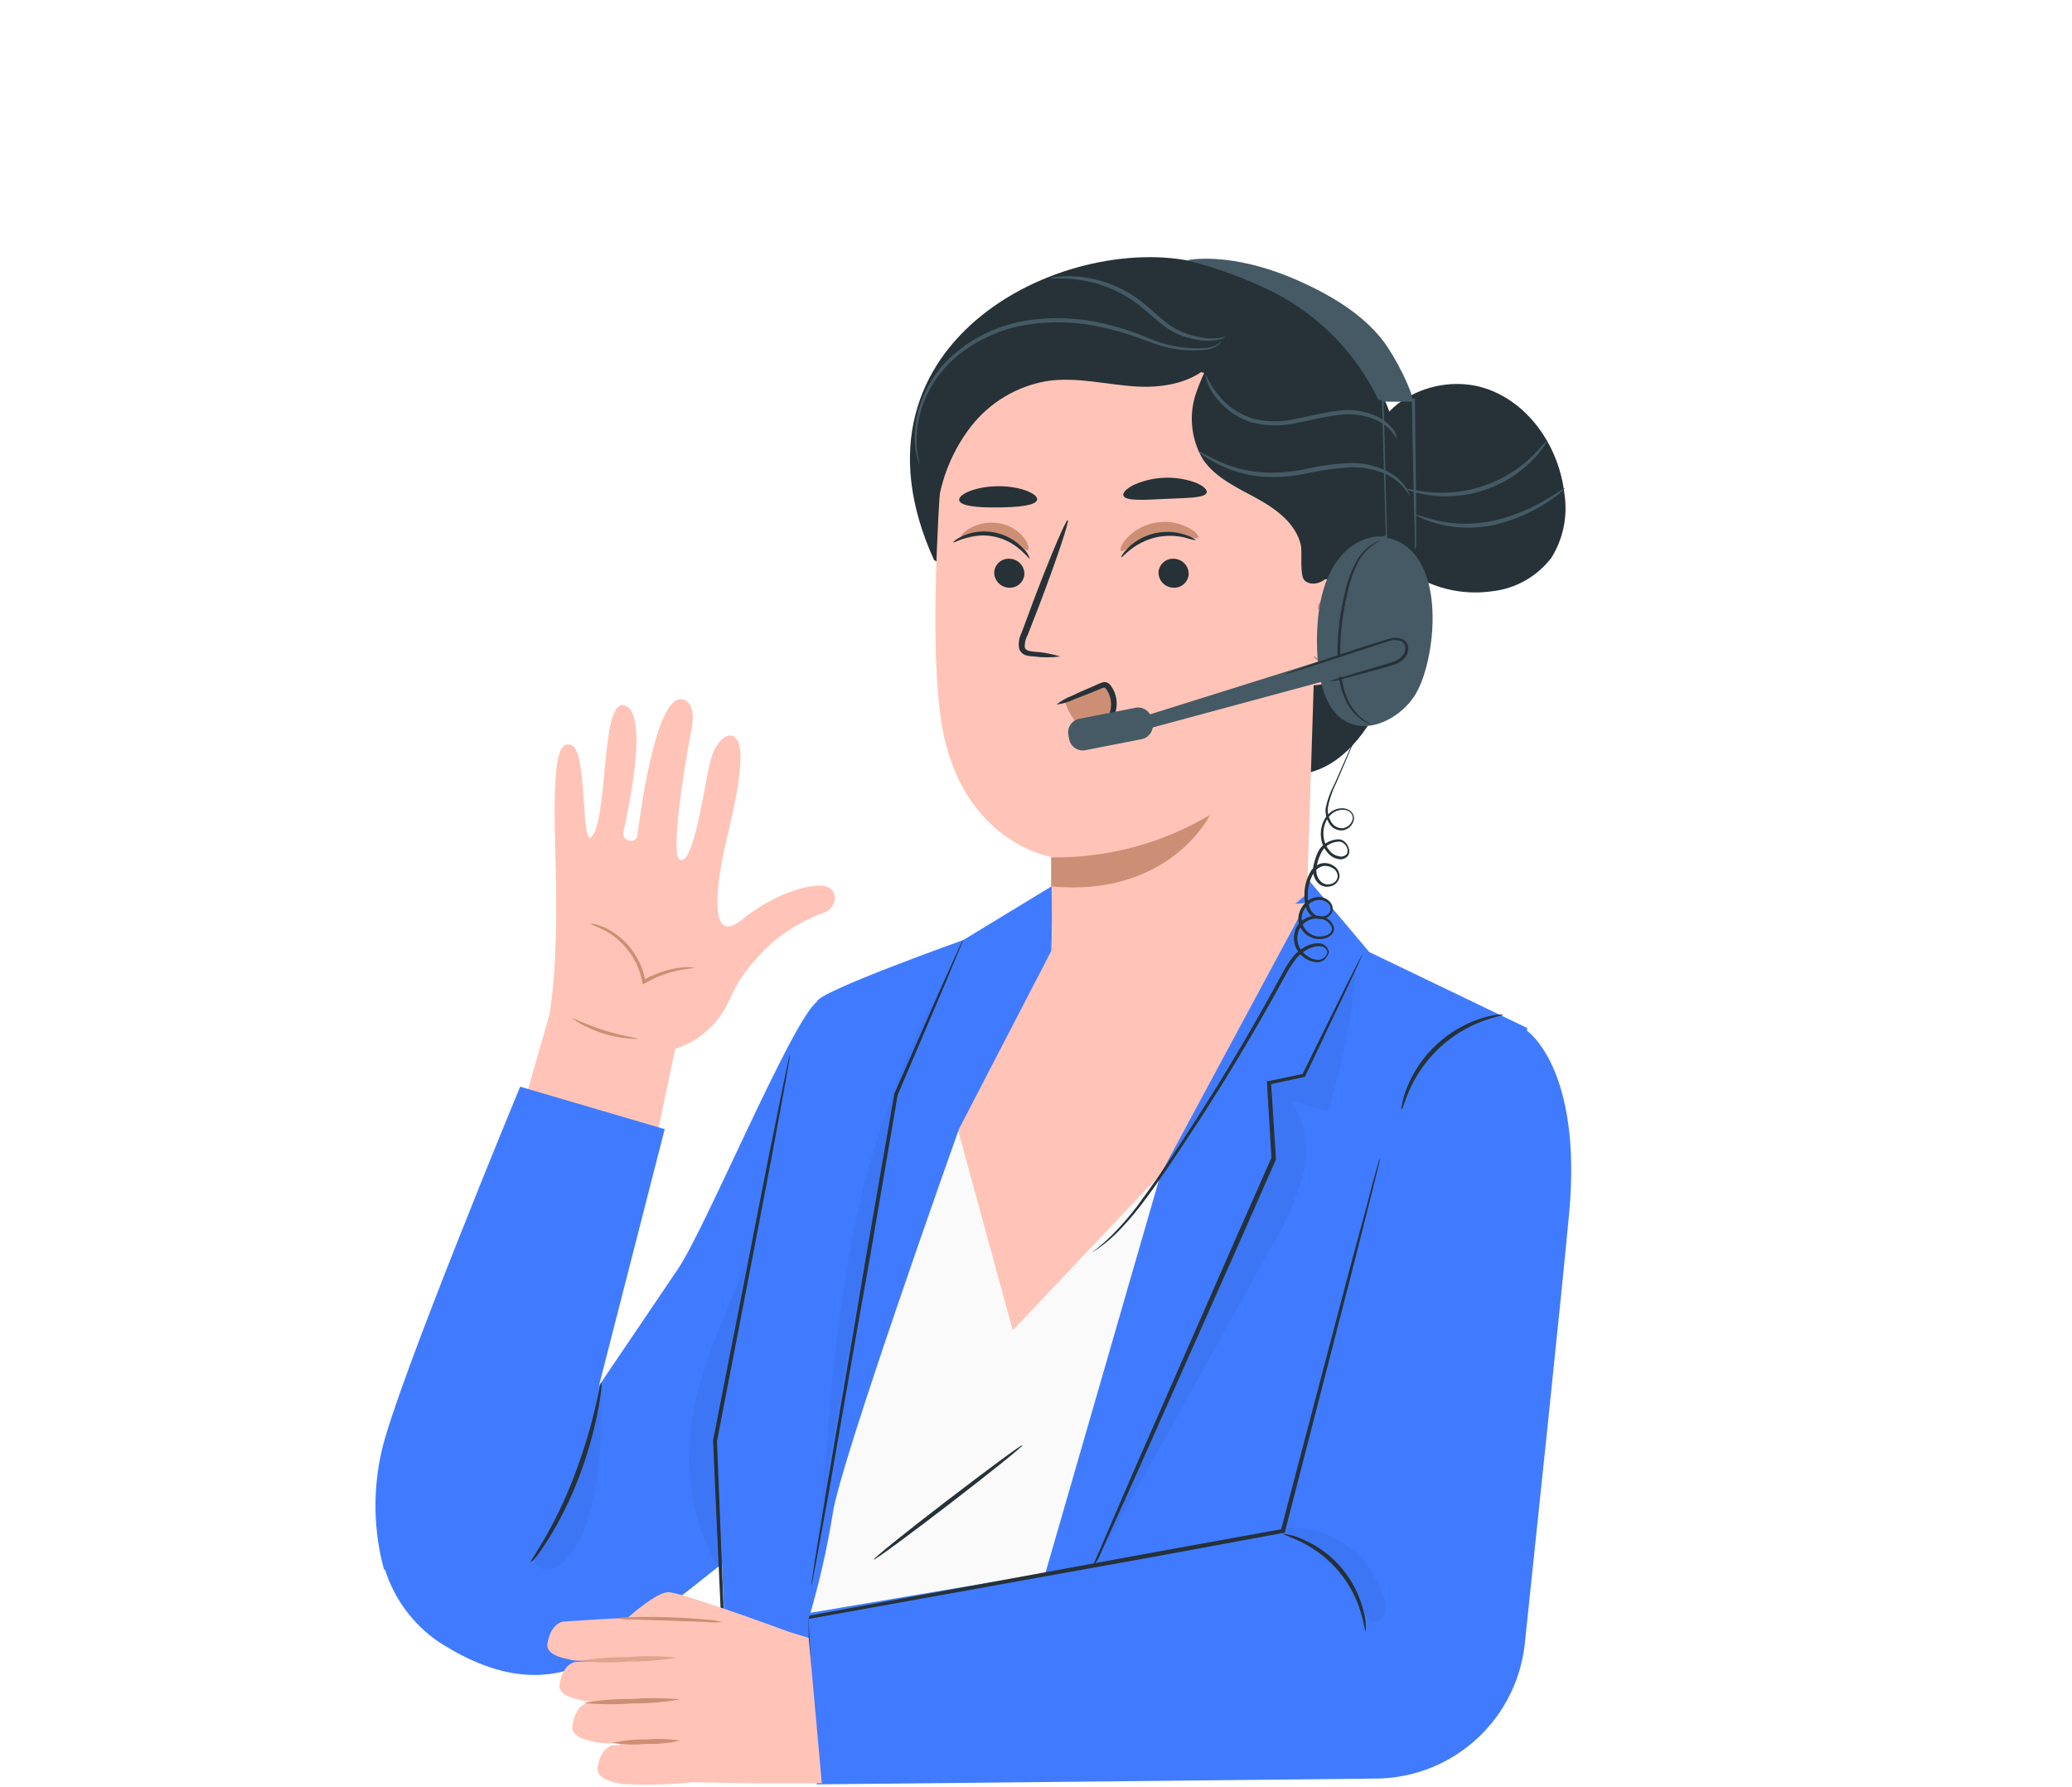 <svg width="218" height="188" viewBox="0 0 218 188" fill="none" xmlns="http://www.w3.org/2000/svg">
<path d="M100.707 118.57L106.553 139.968L127.907 111.133L122.874 186.742H92.388L83.504 187.17C83.504 187.17 84.822 175.256 85.361 168.52C85.69 163.143 86.597 157.818 88.066 152.635C92.619 137.828 100.707 118.57 100.707 118.57Z" fill="#FAFAFA"/>
<path d="M107.588 152.036C107.665 152.13 104.216 154.903 99.885 158.233C95.554 161.562 92.002 164.173 91.925 164.078C91.848 163.984 95.289 161.203 99.628 157.882C103.968 154.561 107.511 151.933 107.588 152.036Z" fill="#263238"/>
<path d="M160.665 108.145L144.061 100.159L137.548 92.422L128.338 101.991L103.911 186.527H145.798L151.165 172.02L160.665 116.01V108.145Z" fill="#407BFF"/>
<path d="M85.939 187.726L84.818 169.752L135.409 161.193C135.409 161.193 144.054 119.443 149.378 112.604C154.299 106.288 160.701 108.479 160.701 108.479C160.701 108.479 166.478 112.433 165.1 127.574C164.373 135.508 161.471 162.999 160.427 172.936C160.171 175.315 159.381 177.606 158.116 179.637C156.692 181.925 154.708 183.812 152.353 185.121C149.998 186.429 147.348 187.117 144.653 187.118L85.939 187.726Z" fill="#407BFF"/>
<path d="M143.686 171.661C143.609 171.661 143.54 170.865 143.172 169.641C142.7 168.043 141.902 166.56 140.828 165.286C139.754 164.012 138.428 162.974 136.933 162.238C135.786 161.664 134.999 161.467 135.024 161.382C135.733 161.437 136.425 161.629 137.061 161.947C138.65 162.625 140.057 163.665 141.17 164.985C142.283 166.305 143.072 167.867 143.472 169.547C143.677 170.232 143.75 170.949 143.686 171.661Z" fill="#263238"/>
<g opacity="0.2">
<path opacity="0.2" d="M142.757 101.375C142.279 106.659 141.267 111.881 139.736 116.961L135.936 115.849C136.657 117.01 137.13 118.309 137.325 119.663C137.519 121.017 137.431 122.396 137.065 123.714C136.323 126.343 135.217 128.855 133.779 131.177C127.502 142.481 121.209 153.79 114.898 165.105L133.933 121.883L133.436 113.889L137.1 113.11L142.757 101.375Z" fill="black"/>
</g>
<g opacity="0.2">
<path opacity="0.2" d="M135.255 160.74C137.579 160.606 139.877 161.278 141.762 162.643C143.647 164.007 145.004 165.98 145.603 168.229C145.779 168.757 145.779 169.327 145.603 169.855C145.508 170.114 145.318 170.328 145.072 170.453C144.826 170.578 144.542 170.606 144.276 170.531C143.918 170.306 143.655 169.955 143.54 169.547C142.697 167.662 141.484 165.965 139.973 164.558C138.461 163.151 136.682 162.062 134.742 161.356" fill="black"/>
</g>
<path d="M115.038 164.694C115.108 164.458 115.194 164.226 115.295 164.001L116.15 162.041L119.223 154.894L129.545 131.366C131.017 128.028 132.438 124.81 133.773 121.797V121.891C133.611 119.05 133.448 116.38 133.302 113.906V113.735H133.456L137.128 112.973L137.008 113.067L141.57 103.832L142.846 101.307L143.196 100.657C143.233 100.579 143.276 100.505 143.325 100.434C143.311 100.519 143.282 100.6 143.239 100.674L142.94 101.35C142.649 101.975 142.255 102.839 141.75 103.918L137.325 113.221V113.298H137.24L133.576 114.094L133.73 113.897C133.884 116.371 134.056 119.033 134.244 121.883V121.934V121.986C132.909 125.007 131.496 128.225 130.024 131.563L119.591 155.04C118.247 158.001 117.16 160.415 116.382 162.135L115.526 164.052C115.379 164.278 115.216 164.493 115.038 164.694Z" fill="#263238"/>
<path d="M85.901 187.161C85.879 187.062 85.865 186.962 85.858 186.861C85.858 186.639 85.858 186.348 85.79 186.005C85.73 185.201 85.644 184.071 85.541 182.582C85.344 179.629 85.062 175.392 84.686 170.18V170.035H84.822L121.429 163.307L134.926 160.859L134.755 161.022C137.725 149.75 140.293 139.967 142.141 132.966C143.066 129.543 143.853 126.744 144.324 124.809C144.589 123.877 144.786 123.149 144.931 122.627L145.094 122.062L145.163 121.882C145.174 121.947 145.174 122.014 145.163 122.079L145.034 122.644C144.906 123.175 144.726 123.911 144.495 124.844L142.432 133.035C140.626 140.044 138.101 149.844 135.2 161.125V161.262H135.063L121.531 163.761L84.917 170.351L85.053 170.18C85.336 175.401 85.567 179.638 85.73 182.599C85.798 184.045 85.85 185.167 85.884 185.98C85.884 186.348 85.884 186.639 85.884 186.836C85.9 186.943 85.906 187.052 85.901 187.161Z" fill="#263238"/>
<path d="M158.116 106.75C158.116 106.827 157.26 106.956 155.976 107.435C154.294 108.066 152.753 109.022 151.441 110.25C150.13 111.478 149.073 112.953 148.333 114.59C147.769 115.848 147.589 116.704 147.478 116.679C147.366 116.653 147.478 116.465 147.537 116.071C147.643 115.524 147.801 114.988 148.008 114.47C148.693 112.747 149.75 111.196 151.104 109.928C152.458 108.66 154.075 107.706 155.84 107.136C156.37 106.965 156.914 106.842 157.466 106.767C157.894 106.725 158.108 106.716 158.116 106.75Z" fill="#263238"/>
<path d="M62.457 87.725C63.955 84.96 63.313 73.799 65.598 74.193C68.551 74.698 65.821 86.432 65.598 87.502C65.376 88.572 66.959 88.829 67.07 87.862C67.242 86.466 68.953 72.815 71.855 73.585C73.464 74.005 72.711 76.94 72.711 76.94C72.711 76.94 70.211 90.172 71.598 90.489C72.984 90.806 74.037 83.18 74.653 80.407C75.27 77.634 76.981 76.598 77.641 78.002C78.599 80.056 76.785 86.723 76.203 89.394C75.621 92.064 74.268 99.81 78.026 96.78C81.783 93.75 85.729 92.809 87.021 93.296C88.313 93.784 87.988 95.693 86.55 96.07C85.028 96.639 83.588 97.411 82.271 98.363C81.225 99.142 80.272 100.038 79.429 101.034C78.308 102.267 77.399 103.679 76.742 105.21C76.208 106.42 75.424 107.504 74.442 108.389C73.459 109.274 72.3 109.941 71.042 110.346L68.85 120.77L54.66 117.732L57.818 106.7C58.974 99.45 58.34 89.71 58.349 85.302C58.349 78.233 59.282 78.181 60.061 78.37C61.952 78.738 60.993 90.421 62.457 87.725Z" fill="#FFC4B7"/>
<path d="M62.062 97.207C62.709 97.453 63.341 97.738 63.953 98.063C65.395 98.952 66.516 100.277 67.154 101.846C67.339 102.329 67.482 102.827 67.582 103.335L67.625 103.575L67.83 103.464C68.967 102.795 70.208 102.324 71.502 102.068C72.469 101.88 73.068 101.863 73.068 101.812C72.539 101.721 71.998 101.721 71.468 101.812C70.127 102.005 68.835 102.449 67.659 103.121L67.907 103.25C67.818 102.711 67.672 102.183 67.471 101.675C67.099 100.779 66.571 99.956 65.913 99.244C65.373 98.674 64.75 98.189 64.064 97.806C63.61 97.557 63.127 97.364 62.627 97.233C62.441 97.193 62.25 97.184 62.062 97.207Z" fill="#CC8F75"/>
<path d="M60.169 107.135C62.217 108.53 64.633 109.284 67.11 109.301C67.11 109.198 65.493 109.01 63.576 108.402C61.658 107.795 60.212 107.041 60.169 107.135Z" fill="#CC8F75"/>
<path d="M111.542 96.865L100.706 118.57L106.552 139.959L122.12 123.508L137.466 94.999L111.542 96.865Z" fill="#FFC4B7"/>
<path d="M101.346 98.901C101.346 98.901 85.94 104.379 85.94 105.398C83.218 107.529 74.154 129.448 71.27 133.591L63.019 145.787L69.935 118.792L54.726 114.325C54.726 114.325 41.733 145.667 40.158 152.634C39.206 156.771 39.294 161.079 40.415 165.173L40.501 165.104C41.476 168.231 43.486 170.933 46.201 172.765C52.646 176.899 58.671 177.677 64.834 173.124C68.326 170.556 72.314 167.432 75.96 164.522L76.919 187.186H85.315C85.315 185.911 85.058 170.385 85.058 170.385C86.161 166.712 87.018 162.969 87.626 159.182C88.388 153.841 100.901 118.767 100.901 118.767L110.598 100.057L110.829 93.133L101.346 98.901Z" fill="#407BFF"/>
<path d="M76.736 186.99C76.695 186.758 76.672 186.523 76.668 186.288C76.634 185.786 76.591 185.11 76.54 184.259C76.445 182.445 76.317 179.894 76.154 176.745C75.863 170.334 75.47 161.51 75.025 151.616V151.565C75.204 150.632 75.401 149.63 75.598 148.62C77.627 138.23 79.475 128.815 80.819 121.959L82.454 113.897C82.642 112.973 82.805 112.245 82.916 111.706L83.044 111.141C83.058 111.076 83.078 111.013 83.104 110.953C83.117 111.018 83.117 111.085 83.104 111.149L83.01 111.723L82.625 113.931L81.136 122.028C79.826 128.875 78.029 138.29 76 148.714C75.812 149.716 75.615 150.717 75.436 151.65V151.599C75.829 161.493 76.18 170.326 76.428 176.728C76.531 179.886 76.617 182.436 76.677 184.251C76.677 185.107 76.677 185.783 76.728 186.288C76.749 186.521 76.752 186.756 76.736 186.99Z" fill="#263238"/>
<path d="M85.357 166.876C85.36 166.637 85.386 166.399 85.434 166.166C85.511 165.669 85.606 164.993 85.734 164.146C86.033 162.348 86.444 159.866 86.949 156.717C88.019 150.417 89.517 141.79 91.109 132.247C92.196 126.007 93.214 120.153 94.087 115.129V115.078C96.227 110.233 98.016 106.185 99.283 103.301C99.907 101.914 100.412 100.81 100.772 100.006L101.174 99.15C101.216 99.046 101.271 98.948 101.337 98.859C101.314 98.965 101.28 99.068 101.234 99.167C101.14 99.406 101.029 99.697 100.883 100.023C100.541 100.827 100.079 101.948 99.497 103.352C98.255 106.254 96.518 110.328 94.447 115.198C93.591 120.187 92.598 126.05 91.528 132.315C89.817 141.85 88.344 150.469 87.249 156.768C86.684 159.858 86.23 162.374 85.897 164.163L85.511 166.174C85.476 166.411 85.425 166.646 85.357 166.876Z" fill="#263238"/>
<path d="M55.818 164.36C55.758 164.317 56.417 163.376 57.342 161.793C58.546 159.681 59.582 157.477 60.44 155.202C61.294 152.968 62.002 150.681 62.562 148.355C62.99 146.549 63.187 145.419 63.256 145.428C63.299 145.697 63.299 145.972 63.256 146.241C63.204 146.763 63.093 147.508 62.913 148.424C62.445 150.813 61.772 153.159 60.902 155.433C60.036 157.712 58.952 159.901 57.667 161.972C57.162 162.768 56.734 163.385 56.409 163.795C56.083 164.206 55.818 164.386 55.818 164.36Z" fill="#263238"/>
<g opacity="0.2">
<path opacity="0.2" d="M56.995 163.111C56.856 163.141 56.725 163.202 56.613 163.29C56.501 163.377 56.411 163.489 56.348 163.617C56.285 163.745 56.253 163.885 56.252 164.027C56.251 164.169 56.283 164.31 56.344 164.438C56.491 164.687 56.711 164.885 56.974 165.005C57.238 165.124 57.532 165.159 57.816 165.105C58.385 164.988 58.906 164.705 59.314 164.292C60.554 163.019 61.439 161.443 61.882 159.722C63.191 155.596 63.251 151.163 63.303 146.884C62.107 152.533 59.987 157.947 57.029 162.906" fill="black"/>
</g>
<g opacity="0.2">
<path opacity="0.2" d="M75.703 165.122C73.214 160.95 72.125 156.091 72.596 151.256C73.058 144.666 76.259 138.641 78.647 132.487C77.278 138.957 76.49 145.385 75.224 151.607C75.224 151.607 75.883 160.859 75.9 164.959" fill="black"/>
</g>
<g opacity="0.2">
<path opacity="0.2" d="M86.331 160.997C86.999 151.137 87.675 141.26 89.412 131.537C91.174 121.585 94.526 111.982 99.341 103.096C98.1 106.999 94.274 115.198 94.274 115.198C94.274 115.198 88.754 144.298 86.357 158.985" fill="black"/>
</g>
<path d="M85.089 172.319L86.467 187.605H79.252L72.867 187.503C70.434 187.766 67.984 187.829 65.541 187.691C65.423 187.695 65.306 187.671 65.198 187.622C64.819 187.568 64.447 187.477 64.086 187.349C63.435 187.109 62.768 186.69 62.87 185.971C63.187 183.78 64.488 183.6 64.488 183.6H65.138L65.19 183.412C64.206 183.412 63.367 183.412 62.93 183.334C62.725 183.334 62.605 183.292 62.588 183.257C62.571 183.223 60.02 182.958 60.226 181.606C60.508 179.346 61.809 179.166 61.809 179.166L63.915 179.029C62.896 179.029 62.023 179.029 61.578 178.952C61.373 178.952 61.253 178.91 61.236 178.875C61.218 178.841 58.668 178.576 58.873 177.223C59.19 175.032 60.491 174.853 60.491 174.853L62.203 174.733C61.347 174.733 60.688 174.733 60.303 174.664C60.097 174.664 59.977 174.622 59.96 174.587C59.943 174.553 57.393 174.288 57.598 172.935C57.949 170.736 59.241 170.607 59.241 170.607C59.241 170.607 63.264 170.316 66.029 170.205C66.029 170.205 69.17 167.381 70.402 167.509C72.251 167.706 82.984 171.669 82.984 171.669L85.089 172.319Z" fill="#FFC4B7"/>
<path d="M71.547 183.13C70.374 183.394 69.172 183.509 67.97 183.473C66.788 183.582 65.598 183.544 64.426 183.361C65.6 183.096 66.801 182.978 68.004 183.01C69.185 182.896 70.376 182.936 71.547 183.13Z" fill="#CC8F75"/>
<path d="M71.562 178.79C69.883 179.085 68.182 179.225 66.478 179.21C64.768 179.346 63.049 179.329 61.343 179.159C63.021 178.865 64.723 178.727 66.427 178.748C68.136 178.606 69.855 178.621 71.562 178.79Z" fill="#CC8F75"/>
<g opacity="0.78">
<path opacity="0.78" d="M71.225 174.392C69.529 174.682 67.811 174.819 66.09 174.802C64.38 174.943 62.661 174.926 60.955 174.751C62.634 174.463 64.335 174.326 66.039 174.34C67.766 174.196 69.502 174.214 71.225 174.392Z" fill="#CC8F75"/>
</g>
<path d="M64.89 170.249C65.422 170.352 65.965 170.395 66.507 170.377L70.419 170.505L74.33 170.651C74.871 170.706 75.416 170.706 75.956 170.651C75.433 170.499 74.892 170.412 74.347 170.394C73.346 170.3 71.959 170.197 70.427 170.146C68.895 170.095 67.517 170.095 66.507 170.146C65.966 170.116 65.423 170.15 64.89 170.249Z" fill="#CC8F75"/>
<path d="M144.558 45.742C146.372 41.334 152.107 39.323 156.591 40.966C161.076 42.609 164.055 47.197 164.594 51.939C164.965 54.278 164.478 56.673 163.225 58.683C162.474 59.665 161.531 60.484 160.454 61.09C159.377 61.696 158.188 62.077 156.959 62.209C154.764 62.516 152.528 62.233 150.478 61.39C148.428 60.547 146.64 59.174 145.296 57.412C143.952 55.649 143.101 53.562 142.83 51.362C142.558 49.163 142.877 46.93 143.753 44.895" fill="#263238"/>
<path d="M162.799 46.324C162.799 46.324 162.713 46.556 162.473 46.915C162.132 47.415 161.748 47.885 161.327 48.319C159.924 49.772 158.196 50.872 156.286 51.528C154.375 52.184 152.337 52.378 150.337 52.093C149.736 52.007 149.144 51.873 148.565 51.691C148.345 51.641 148.136 51.551 147.949 51.425C147.949 51.349 148.873 51.639 150.371 51.776C152.319 51.966 154.285 51.735 156.137 51.1C157.988 50.465 159.682 49.441 161.104 48.096C162.174 47.06 162.713 46.282 162.799 46.324Z" fill="#455A64"/>
<path d="M164.676 51.357C164.676 51.357 164.522 51.545 164.189 51.819C163.714 52.208 163.217 52.569 162.699 52.898C160.993 54.005 159.104 54.799 157.119 55.243C156.018 55.464 154.894 55.55 153.772 55.499C152.86 55.454 151.955 55.305 151.076 55.054C150.486 54.897 149.913 54.682 149.365 54.412C148.979 54.224 148.766 54.104 148.783 54.079C148.8 54.053 149.69 54.404 151.171 54.755C152.036 54.953 152.919 55.068 153.807 55.097C154.895 55.118 155.983 55.02 157.05 54.806C158.987 54.367 160.843 53.631 162.554 52.624C163.863 51.862 164.634 51.297 164.676 51.357Z" fill="#455A64"/>
<path d="M98.27 58.915C87.675 35.61 112.88 23.91 126.626 27.787C139.55 31.441 145.062 37.869 147.167 46.514C149.273 55.158 149.196 64.487 145.806 72.764C144.095 76.821 141.125 80.954 136.76 81.46" fill="#263238"/>
<path d="M110.929 116.507C110.741 105.381 110.613 90.078 110.613 90.146C110.613 90.215 101.044 88.554 99.058 76.067C98.074 69.862 98.382 59.676 98.904 51.357C99.383 43.86 104.339 34.676 111.811 35.463L135.117 41.369C136.211 41.485 137.222 42.007 137.95 42.833C138.678 43.659 139.068 44.728 139.045 45.828L137.522 94.032" fill="#FFC4B7"/>
<path d="M104.603 60.199C104.595 60.614 104.749 61.015 105.032 61.318C105.314 61.621 105.704 61.803 106.117 61.825C106.32 61.844 106.524 61.822 106.717 61.761C106.911 61.7 107.09 61.6 107.245 61.469C107.4 61.337 107.527 61.176 107.618 60.995C107.71 60.813 107.764 60.616 107.778 60.413C107.787 59.998 107.634 59.596 107.351 59.292C107.068 58.988 106.678 58.807 106.263 58.787C106.061 58.768 105.857 58.79 105.663 58.851C105.47 58.912 105.29 59.012 105.135 59.143C104.981 59.275 104.854 59.436 104.762 59.617C104.671 59.799 104.617 59.996 104.603 60.199Z" fill="#263238"/>
<path d="M121.891 60.198C121.881 60.613 122.035 61.016 122.318 61.319C122.601 61.623 122.991 61.804 123.406 61.824C123.608 61.843 123.812 61.821 124.006 61.76C124.199 61.699 124.379 61.599 124.533 61.468C124.688 61.336 124.815 61.175 124.906 60.994C124.998 60.813 125.052 60.615 125.066 60.412C125.073 59.998 124.92 59.597 124.637 59.293C124.354 58.99 123.965 58.808 123.551 58.786C123.349 58.767 123.145 58.789 122.951 58.85C122.758 58.912 122.578 59.011 122.424 59.142C122.269 59.274 122.142 59.435 122.051 59.617C121.959 59.798 121.905 59.996 121.891 60.198Z" fill="#263238"/>
<path d="M111.559 69.065C110.65 68.785 109.71 68.616 108.76 68.56C108.315 68.517 107.904 68.432 107.827 68.132C107.788 67.676 107.89 67.219 108.118 66.823L109.419 63.476C111.225 58.7 112.535 54.78 112.346 54.712C112.158 54.643 110.532 58.452 108.726 63.219C108.29 64.392 107.87 65.513 107.476 66.592C107.199 67.117 107.117 67.723 107.245 68.303C107.309 68.46 107.408 68.6 107.534 68.713C107.66 68.825 107.81 68.908 107.973 68.954C108.216 69.017 108.466 69.052 108.718 69.056C109.66 69.184 110.616 69.187 111.559 69.065Z" fill="#263238"/>
<path d="M110.592 90.198C116.473 90.286 122.263 88.739 127.316 85.731C127.316 85.731 123.08 94.435 110.592 93.254V90.198Z" fill="#CC8F75"/>
<path d="M136.663 61.56C136.851 61.474 143.347 58.598 143.424 66.07C143.501 73.542 135.978 72.061 135.961 71.873C135.944 71.685 136.663 61.56 136.663 61.56Z" fill="#FFC4B7"/>
<path d="M138.219 69.015C138.219 69.015 138.347 69.1 138.57 69.203C138.883 69.331 139.233 69.331 139.546 69.203C140.333 68.904 140.984 67.645 141.009 66.302C141.02 65.659 140.889 65.022 140.624 64.436C140.551 64.203 140.423 63.992 140.25 63.821C140.077 63.649 139.864 63.523 139.631 63.452C139.482 63.413 139.325 63.428 139.186 63.494C139.046 63.559 138.935 63.672 138.87 63.811C138.767 64.025 138.818 64.171 138.775 64.188C138.733 64.205 138.613 64.059 138.673 63.751C138.715 63.566 138.817 63.401 138.964 63.28C139.169 63.124 139.427 63.053 139.683 63.084C139.99 63.142 140.277 63.278 140.517 63.479C140.756 63.679 140.941 63.938 141.052 64.23C141.382 64.873 141.544 65.588 141.523 66.31C141.523 67.817 140.735 69.229 139.657 69.554C139.458 69.616 139.246 69.631 139.04 69.599C138.834 69.566 138.638 69.486 138.467 69.366C138.236 69.195 138.193 69.032 138.219 69.015Z" fill="#CC8F75"/>
<path d="M112.068 73.893C112.285 74.544 112.599 75.159 113.001 75.716C113.199 75.995 113.454 76.228 113.749 76.4C114.044 76.573 114.373 76.681 114.713 76.718C115.087 76.72 115.455 76.627 115.783 76.447C116.111 76.267 116.388 76.007 116.587 75.691C116.97 75.064 117.149 74.335 117.1 73.602C117.1 72.943 116.767 72.156 116.116 72.079C115.84 72.07 115.566 72.132 115.32 72.258L111.897 73.645" fill="#CC8F75"/>
<path d="M113.435 76.709C114.057 76.757 114.683 76.681 115.275 76.487C115.876 76.25 116.369 75.803 116.662 75.229C116.819 74.874 116.901 74.491 116.901 74.103C116.901 73.715 116.819 73.332 116.662 72.978C116.582 72.795 116.482 72.623 116.362 72.464C116.225 72.319 116.251 72.327 116.106 72.353C115.96 72.379 115.738 72.498 115.549 72.567L114.984 72.798C114.248 73.097 113.581 73.354 113.024 73.568C112.435 73.857 111.801 74.045 111.15 74.124C111.667 73.717 112.244 73.393 112.862 73.166C113.401 72.9 114.051 72.601 114.77 72.31L115.327 72.062C115.533 71.964 115.744 71.879 115.96 71.805C116.124 71.75 116.301 71.75 116.465 71.805C116.616 71.873 116.748 71.975 116.85 72.105C117.002 72.31 117.131 72.531 117.235 72.764C117.422 73.201 117.509 73.675 117.49 74.15C117.471 74.625 117.346 75.09 117.124 75.511C116.761 76.188 116.146 76.695 115.412 76.923C114.93 77.077 114.416 77.097 113.923 76.983C113.589 76.863 113.427 76.743 113.435 76.709Z" fill="#263238"/>
<path d="M145.041 56.441C144.271 56.389 138.1 57.185 138.588 68.663C139.042 79.387 146.556 77.025 148.961 72.993C151.229 69.168 152.53 56.971 145.041 56.441Z" fill="#455A64"/>
<path d="M148.859 57.802C148.85 57.703 148.85 57.602 148.859 57.503C148.859 57.272 148.859 56.989 148.859 56.647C148.859 55.859 148.807 54.755 148.764 53.377C148.713 50.561 148.636 46.65 148.542 42.122L148.679 42.259H145.426L145.572 42.114C145.572 42.97 145.623 43.868 145.64 44.784C145.752 49.064 145.854 53.095 145.931 56.459V56.553H145.829C144.526 56.856 143.368 57.599 142.551 58.658C141.936 59.487 141.491 60.43 141.241 61.431C141.077 62.074 140.965 62.73 140.907 63.391C140.907 63.622 140.907 63.793 140.907 63.913C140.907 64.033 140.907 64.093 140.907 64.093C140.896 64.034 140.896 63.973 140.907 63.913C140.907 63.793 140.907 63.622 140.907 63.383C140.94 62.714 141.031 62.049 141.181 61.397C141.413 60.368 141.852 59.398 142.474 58.547C143.318 57.424 144.529 56.633 145.897 56.313L145.803 56.433C145.709 53.078 145.589 49.072 145.469 44.767C145.469 43.851 145.418 42.944 145.401 42.088V41.943H148.867V42.08C148.919 46.599 148.961 50.519 148.996 53.334C148.996 54.712 148.996 55.817 148.996 56.604V57.46C148.96 57.578 148.914 57.692 148.859 57.802Z" fill="#455A64"/>
<path d="M145.037 42.096C142.722 37.243 138.884 33.279 134.108 30.807C131.167 29.339 128.076 28.191 124.89 27.384C124.89 27.384 129.383 26.322 136.65 29.549C139.945 31.021 143.274 32.973 145.474 35.797C146.869 37.62 148.615 41.172 148.607 42.088L145.037 42.096Z" fill="#455A64"/>
<path d="M144.222 76.194C144.145 76.189 144.07 76.168 144 76.134C143.801 76.051 143.609 75.951 143.426 75.835C142.76 75.399 142.206 74.813 141.809 74.123C141.246 73.084 140.907 71.938 140.816 70.759C140.688 69.336 140.688 67.904 140.816 66.48C140.937 65.054 141.175 63.639 141.526 62.252C141.773 61.102 142.188 59.994 142.759 58.965C143.159 58.275 143.716 57.688 144.385 57.254C144.565 57.136 144.757 57.039 144.958 56.962C145.028 56.929 145.104 56.908 145.181 56.903C145.181 56.903 144.899 57.031 144.445 57.348C143.823 57.803 143.306 58.386 142.93 59.059C142.401 60.083 142.015 61.174 141.783 62.303C141.449 63.682 141.22 65.084 141.098 66.497C140.983 67.907 140.983 69.324 141.098 70.734C141.174 71.882 141.482 73.004 142.006 74.029C142.375 74.704 142.889 75.289 143.512 75.741C143.974 76.066 144.231 76.169 144.222 76.194Z" fill="#263238"/>
<path d="M119.466 74.463L113.553 75.623C112.765 75.778 112.251 76.543 112.406 77.331L112.493 77.776C112.648 78.565 113.412 79.079 114.201 78.924L120.114 77.764C120.902 77.609 121.416 76.845 121.261 76.056L121.174 75.611C121.019 74.823 120.255 74.309 119.466 74.463Z" fill="#455A64"/>
<path d="M120.433 75.33L146.666 67.097C146.823 67.044 146.988 67.024 147.153 67.037C147.318 67.049 147.478 67.094 147.626 67.168C147.773 67.243 147.904 67.347 148.011 67.472C148.118 67.598 148.199 67.744 148.25 67.901C148.301 68.061 148.319 68.229 148.303 68.395C148.287 68.562 148.238 68.724 148.158 68.871C148.078 69.018 147.969 69.148 147.838 69.252C147.706 69.356 147.555 69.432 147.394 69.476L120.562 76.725L120.433 75.33Z" fill="#455A64"/>
<path d="M139.822 71.711C140.101 71.594 140.387 71.493 140.678 71.411L143.075 70.675C144.085 70.367 145.317 70.042 146.627 69.614C146.946 69.498 147.237 69.317 147.482 69.083C147.721 68.838 147.854 68.509 147.85 68.167C147.85 68.001 147.798 67.839 147.702 67.704C147.605 67.569 147.468 67.468 147.311 67.414C146.953 67.317 146.574 67.317 146.216 67.414L138.35 69.982L135.954 70.726C135.674 70.823 135.388 70.9 135.098 70.957C135.374 70.822 135.66 70.708 135.954 70.615L138.324 69.759C140.327 69.083 143.083 68.133 146.181 67.192C146.592 67.067 147.029 67.067 147.44 67.192C147.651 67.263 147.835 67.399 147.965 67.58C148.096 67.761 148.166 67.978 148.167 68.201C148.17 68.408 148.131 68.613 148.053 68.804C147.975 68.995 147.86 69.168 147.713 69.314C147.44 69.578 147.113 69.779 146.755 69.905C145.403 70.333 144.187 70.624 143.169 70.915L140.747 71.557C140.444 71.638 140.135 71.689 139.822 71.711Z" fill="#263238"/>
<path d="M126.062 56.56C125.856 56.877 124.059 55.901 121.834 56.295C119.608 56.688 118.23 58.195 117.939 57.964C117.794 57.87 117.939 57.313 118.538 56.637C119.348 55.762 120.426 55.181 121.603 54.985C122.771 54.775 123.976 54.962 125.026 55.516C125.839 55.918 126.164 56.423 126.062 56.56Z" fill="#CC8F75"/>
<path d="M125.802 56.843C125.388 56.766 124.98 56.663 124.578 56.535C123.603 56.319 122.592 56.319 121.617 56.535C120.648 56.763 119.74 57.198 118.955 57.811C118.348 58.29 118.031 58.666 117.98 58.615C117.928 58.564 118.168 58.136 118.75 57.571C119.525 56.841 120.482 56.332 121.521 56.099C122.56 55.866 123.643 55.916 124.656 56.244C125.426 56.484 125.828 56.775 125.802 56.843Z" fill="#263238"/>
<path d="M126.962 51.819C126.773 52.418 124.865 52.376 122.597 52.487C120.328 52.598 118.411 52.727 118.197 52.145C118.095 51.853 118.488 51.417 119.267 51.023C121.334 50.09 123.685 50.004 125.815 50.784C126.619 51.117 127.039 51.528 126.962 51.819Z" fill="#263238"/>
<path d="M108.14 57.88C107.969 57.974 107.635 57.657 107.088 57.281C106.412 56.806 105.636 56.492 104.819 56.365C102.885 56.048 101.327 56.938 101.105 56.621C101.002 56.493 101.268 56.048 101.961 55.62C102.887 55.077 103.973 54.871 105.033 55.038C106.113 55.189 107.092 55.754 107.764 56.613C108.243 57.281 108.286 57.803 108.14 57.88Z" fill="#CC8F75"/>
<path d="M108.355 58.803C108.295 58.803 108.004 58.418 107.396 57.879C106.619 57.176 105.671 56.689 104.647 56.467C103.622 56.244 102.558 56.295 101.559 56.612C100.789 56.852 100.343 57.117 100.309 57.057C100.275 56.998 100.66 56.647 101.456 56.313C102.5 55.897 103.644 55.802 104.743 56.039C105.842 56.276 106.845 56.84 107.619 57.657C107.965 57.964 108.22 58.361 108.355 58.803Z" fill="#263238"/>
<path d="M109.118 52.573C109.007 53.181 107.184 53.361 105.027 53.386C102.87 53.412 101.038 53.249 100.919 52.633C100.799 52.017 102.63 51.169 105.01 51.152C107.389 51.135 109.238 51.974 109.118 52.573Z" fill="#263238"/>
<path d="M129.276 34.864C127.822 36.831 126.668 39.003 125.853 41.309C125.452 42.465 125.31 43.695 125.436 44.912C125.561 46.129 125.952 47.303 126.58 48.353C127.898 50.279 130.149 51.297 132.203 52.418C134.258 53.54 136.354 55.08 136.868 57.357C137.022 58.067 136.722 60.566 137.253 61.063C137.989 61.739 139.282 61.32 139.821 60.489C140.36 59.659 140.745 56.912 140.762 55.91L140.891 46.581C140.891 43.945 140.891 41.215 139.752 38.878C138.152 35.557 134.848 34.496 130.021 34.736" fill="#263238"/>
<path d="M98.612 53.59C98.978 50.415 100.203 47.4 102.155 44.869C104.128 42.341 106.972 40.638 110.132 40.093C113.282 39.614 116.465 40.487 119.649 40.666C122.833 40.846 126.445 40.067 128.105 37.354C128.628 36.498 128.867 35.317 128.208 34.581C127.941 34.316 127.624 34.107 127.275 33.965C123.052 31.915 118.32 31.15 113.667 31.765C108.996 32.411 104.74 34.791 101.744 38.433C100.275 40.262 99.24 42.401 98.718 44.689C98.196 46.977 98.201 49.353 98.731 51.639" fill="#263238"/>
<path d="M96.728 48.901C96.662 48.774 96.613 48.639 96.582 48.499C96.466 48.101 96.38 47.694 96.326 47.283C96.141 45.758 96.287 44.211 96.754 42.747C97.447 40.559 98.751 38.614 100.511 37.141C102.667 35.341 105.269 34.158 108.043 33.717C110.796 33.294 113.606 33.419 116.311 34.086C117.472 34.363 118.616 34.711 119.734 35.13C120.804 35.523 121.754 35.986 122.67 36.2C124.113 36.592 125.614 36.726 127.103 36.593C127.64 36.481 128.14 36.237 128.559 35.883C128.479 36.006 128.381 36.116 128.268 36.208C127.943 36.48 127.559 36.671 127.146 36.764C125.623 36.974 124.073 36.884 122.584 36.499C121.643 36.268 120.667 35.849 119.614 35.481C118.494 35.081 117.351 34.75 116.191 34.488C113.536 33.856 110.784 33.742 108.086 34.154C105.395 34.574 102.865 35.699 100.751 37.415C99.034 38.829 97.745 40.693 97.028 42.798C96.541 44.217 96.354 45.721 96.48 47.215C96.6 48.319 96.771 48.892 96.728 48.901Z" fill="#455A64"/>
<path d="M110.536 29.267C110.789 29.174 111.055 29.122 111.324 29.113C112.05 29.038 112.781 29.038 113.506 29.113C115.929 29.343 118.234 30.264 120.148 31.766C121.252 32.622 122.177 33.606 123.161 34.265C124.035 34.841 125.016 35.237 126.045 35.429C126.734 35.594 127.446 35.643 128.151 35.575C128.647 35.515 128.895 35.378 128.921 35.412C128.714 35.593 128.458 35.709 128.185 35.746C127.458 35.885 126.712 35.885 125.985 35.746C124.898 35.589 123.857 35.204 122.93 34.616C121.894 33.94 120.944 32.981 119.874 32.125C118.016 30.677 115.807 29.747 113.472 29.429C111.675 29.181 110.545 29.386 110.536 29.267Z" fill="#455A64"/>
<path d="M148.327 52.188C148.327 52.188 148.156 51.898 147.796 51.418C147.266 50.757 146.585 50.231 145.811 49.886C144.663 49.38 143.419 49.131 142.165 49.159C140.612 49.245 139.07 49.457 137.551 49.792C135.999 50.135 134.405 50.256 132.818 50.151C131.525 50.04 130.255 49.734 129.052 49.244C128.243 48.916 127.472 48.503 126.75 48.012C126.465 47.838 126.21 47.618 125.997 47.361C127.008 47.955 128.061 48.475 129.147 48.919C130.334 49.35 131.576 49.615 132.835 49.706C134.384 49.787 135.935 49.657 137.449 49.321C138.991 48.978 140.56 48.775 142.139 48.714C143.452 48.701 144.75 48.994 145.931 49.569C146.731 49.96 147.418 50.549 147.925 51.281C148.051 51.483 148.16 51.694 148.25 51.915C148.318 52.103 148.344 52.188 148.327 52.188Z" fill="#455A64"/>
<path d="M146.98 46.196C146.98 46.196 146.817 45.905 146.449 45.443C145.91 44.818 145.225 44.336 144.455 44.039C143.301 43.614 142.06 43.481 140.843 43.654C139.465 43.791 137.967 44.21 136.35 44.51C134.817 44.861 133.223 44.838 131.702 44.441C130.468 44.061 129.354 43.368 128.467 42.43C127.868 41.813 127.384 41.094 127.038 40.307C126.963 40.095 126.903 39.878 126.858 39.657C126.843 39.578 126.843 39.496 126.858 39.417C127.333 40.453 127.981 41.399 128.775 42.216C129.652 43.074 130.724 43.705 131.899 44.056C133.364 44.409 134.893 44.409 136.358 44.056C137.942 43.757 139.456 43.346 140.894 43.2C142.172 43.042 143.469 43.216 144.66 43.705C145.464 44.041 146.16 44.592 146.672 45.297C146.85 45.565 146.956 45.875 146.98 46.196Z" fill="#455A64"/>
<path d="M114.879 131.793L115.042 131.656L115.512 131.279C116.112 130.787 116.683 130.261 117.224 129.705C118.103 128.805 118.924 127.85 119.681 126.846C120.536 125.682 121.538 124.278 122.591 122.721C124.696 119.605 127.161 115.805 129.78 111.431C131.09 109.24 132.442 106.904 133.803 104.439C134.145 103.823 134.479 103.198 134.83 102.573C135.159 101.914 135.552 101.289 136.002 100.707C136.472 100.106 137.1 99.65 137.817 99.389C138.183 99.243 138.583 99.199 138.972 99.261C139.178 99.31 139.367 99.414 139.52 99.56C139.659 99.725 139.761 99.918 139.82 100.125V100.168C139.737 100.43 139.6 100.672 139.417 100.878C139.221 101.089 138.952 101.218 138.664 101.238C138.127 101.237 137.606 101.056 137.183 100.724C136.743 100.409 136.416 99.959 136.252 99.442C136.089 98.925 136.097 98.369 136.276 97.857C136.463 97.317 136.853 96.872 137.363 96.616C137.86 96.357 138.431 96.276 138.981 96.385C139.27 96.429 139.543 96.547 139.774 96.727C140.004 96.906 140.185 97.142 140.299 97.412C140.358 97.565 140.372 97.732 140.338 97.893C140.305 98.054 140.226 98.202 140.111 98.319C139.897 98.526 139.63 98.671 139.34 98.739C138.854 98.85 138.345 98.797 137.892 98.59C137.439 98.383 137.066 98.032 136.833 97.592C136.599 97.137 136.544 96.612 136.678 96.12C136.81 95.64 137.077 95.209 137.449 94.879C137.813 94.55 138.285 94.367 138.775 94.365C139.024 94.367 139.268 94.428 139.488 94.543C139.708 94.657 139.898 94.822 140.042 95.024C140.191 95.248 140.247 95.522 140.196 95.786C140.173 95.915 140.124 96.039 140.052 96.15C139.98 96.26 139.886 96.355 139.777 96.428C139.576 96.565 139.346 96.653 139.104 96.683C138.863 96.712 138.618 96.684 138.39 96.599C138.17 96.503 137.973 96.362 137.81 96.185C137.648 96.008 137.525 95.799 137.449 95.572C137.301 95.134 137.231 94.673 137.243 94.211C137.218 93.308 137.452 92.416 137.92 91.643C138.167 91.255 138.547 90.969 138.989 90.839C139.209 90.79 139.437 90.786 139.659 90.825C139.88 90.865 140.092 90.948 140.282 91.07C140.486 91.183 140.655 91.352 140.77 91.556C140.885 91.76 140.941 91.991 140.932 92.225C140.904 92.457 140.807 92.675 140.655 92.851C140.502 93.028 140.301 93.156 140.076 93.218C139.866 93.289 139.642 93.308 139.423 93.274C139.204 93.239 138.997 93.153 138.818 93.021C138.479 92.743 138.254 92.35 138.185 91.917C138.117 91.501 138.156 91.074 138.296 90.676C138.394 90.285 138.534 89.906 138.716 89.546C138.901 89.191 139.183 88.894 139.529 88.69C139.863 88.482 140.241 88.353 140.633 88.314C140.836 88.285 141.043 88.311 141.232 88.391C141.411 88.49 141.566 88.627 141.685 88.793C141.806 88.956 141.89 89.143 141.934 89.341C141.991 89.55 141.966 89.774 141.865 89.966C141.752 90.135 141.589 90.265 141.399 90.338C141.209 90.412 141.002 90.425 140.804 90.376C140.434 90.312 140.094 90.136 139.828 89.872C139.314 89.358 139.009 88.672 138.972 87.946C138.923 87.25 139.107 86.558 139.494 85.977C139.686 85.701 139.934 85.467 140.222 85.293C140.508 85.133 140.828 85.045 141.155 85.036C141.483 85.015 141.808 85.112 142.071 85.31C142.198 85.412 142.299 85.543 142.366 85.692C142.433 85.84 142.463 86.003 142.456 86.166C142.411 86.473 142.266 86.757 142.043 86.974C141.82 87.19 141.532 87.328 141.223 87.364C140.938 87.38 140.653 87.314 140.404 87.172C140.155 87.031 139.952 86.821 139.82 86.568C139.549 86.111 139.426 85.582 139.469 85.053C139.651 84.156 139.966 83.29 140.402 82.485L141.335 80.363C141.891 79.096 142.336 78.112 142.635 77.436L142.978 76.674C143.016 76.586 143.059 76.5 143.106 76.417C143.078 76.508 143.044 76.596 143.003 76.682L142.687 77.453L141.437 80.405L140.556 82.451C140.149 83.261 139.861 84.126 139.7 85.019C139.661 85.513 139.777 86.007 140.034 86.431C140.153 86.653 140.333 86.837 140.553 86.961C140.772 87.085 141.023 87.145 141.275 87.133C141.536 87.098 141.779 86.98 141.969 86.797C142.158 86.614 142.284 86.374 142.327 86.114C142.333 85.981 142.307 85.848 142.252 85.726C142.197 85.604 142.115 85.496 142.011 85.412C141.782 85.255 141.509 85.177 141.232 85.19C140.932 85.202 140.639 85.284 140.376 85.43C140.117 85.592 139.893 85.804 139.717 86.054C139.361 86.593 139.195 87.234 139.246 87.877C139.275 88.544 139.553 89.177 140.025 89.649C140.257 89.881 140.557 90.034 140.881 90.085C141.036 90.132 141.202 90.129 141.355 90.077C141.509 90.025 141.642 89.926 141.737 89.794C141.784 89.65 141.793 89.495 141.765 89.346C141.737 89.196 141.671 89.056 141.574 88.939C141.477 88.804 141.352 88.693 141.206 88.613C141.054 88.552 140.889 88.532 140.727 88.553C140.367 88.583 140.021 88.704 139.722 88.904C139.422 89.105 139.179 89.379 139.015 89.7C138.843 90.041 138.708 90.4 138.613 90.77C138.489 91.13 138.456 91.516 138.519 91.891C138.576 92.259 138.768 92.592 139.058 92.824C139.202 92.932 139.369 93.004 139.547 93.032C139.724 93.06 139.906 93.045 140.076 92.987C140.251 92.941 140.407 92.844 140.526 92.708C140.645 92.572 140.721 92.404 140.744 92.225C140.746 92.041 140.697 91.86 140.604 91.702C140.51 91.544 140.375 91.414 140.213 91.327C139.89 91.122 139.5 91.052 139.126 91.13C138.752 91.252 138.432 91.5 138.219 91.832C137.789 92.562 137.573 93.398 137.594 94.245C137.585 94.67 137.652 95.093 137.791 95.495C137.855 95.682 137.956 95.855 138.088 96.002C138.22 96.149 138.382 96.268 138.561 96.351C138.748 96.417 138.947 96.438 139.144 96.413C139.34 96.388 139.528 96.317 139.691 96.205C139.769 96.152 139.836 96.084 139.888 96.004C139.94 95.925 139.976 95.837 139.993 95.743C140.011 95.65 140.01 95.555 139.99 95.462C139.971 95.37 139.933 95.282 139.88 95.204C139.76 95.04 139.605 94.907 139.425 94.815C139.245 94.723 139.046 94.674 138.844 94.673C138.423 94.676 138.017 94.835 137.706 95.118C137.356 95.385 137.109 95.765 137.008 96.193C136.907 96.622 136.958 97.072 137.152 97.467C137.346 97.862 137.671 98.177 138.072 98.359C138.472 98.541 138.924 98.579 139.349 98.465C139.587 98.415 139.807 98.3 139.982 98.131C140.057 98.052 140.107 97.955 140.129 97.849C140.15 97.743 140.141 97.633 140.102 97.532C140.006 97.307 139.854 97.111 139.661 96.961C139.468 96.811 139.24 96.713 138.998 96.676C138.513 96.571 138.007 96.643 137.571 96.878C137.135 97.114 136.797 97.497 136.619 97.96C136.456 98.422 136.452 98.925 136.607 99.39C136.762 99.855 137.067 100.255 137.474 100.527C137.844 100.822 138.302 100.985 138.775 100.99C138.996 100.956 139.201 100.856 139.363 100.703C139.525 100.55 139.636 100.352 139.683 100.134V100.211C139.649 100.054 139.571 99.91 139.459 99.794C139.347 99.68 139.205 99.598 139.049 99.56C138.708 99.511 138.36 99.553 138.039 99.68C137.364 99.918 136.771 100.342 136.328 100.904C135.894 101.475 135.51 102.082 135.181 102.718C134.838 103.352 134.496 103.977 134.154 104.593C132.784 107.058 131.423 109.386 130.105 111.577C127.478 115.95 124.97 119.733 122.864 122.849C121.795 124.398 120.827 125.793 119.912 126.957C119.14 127.954 118.305 128.9 117.412 129.79C116.64 130.545 115.791 131.216 114.879 131.793Z" fill="#263238"/>
</svg>
